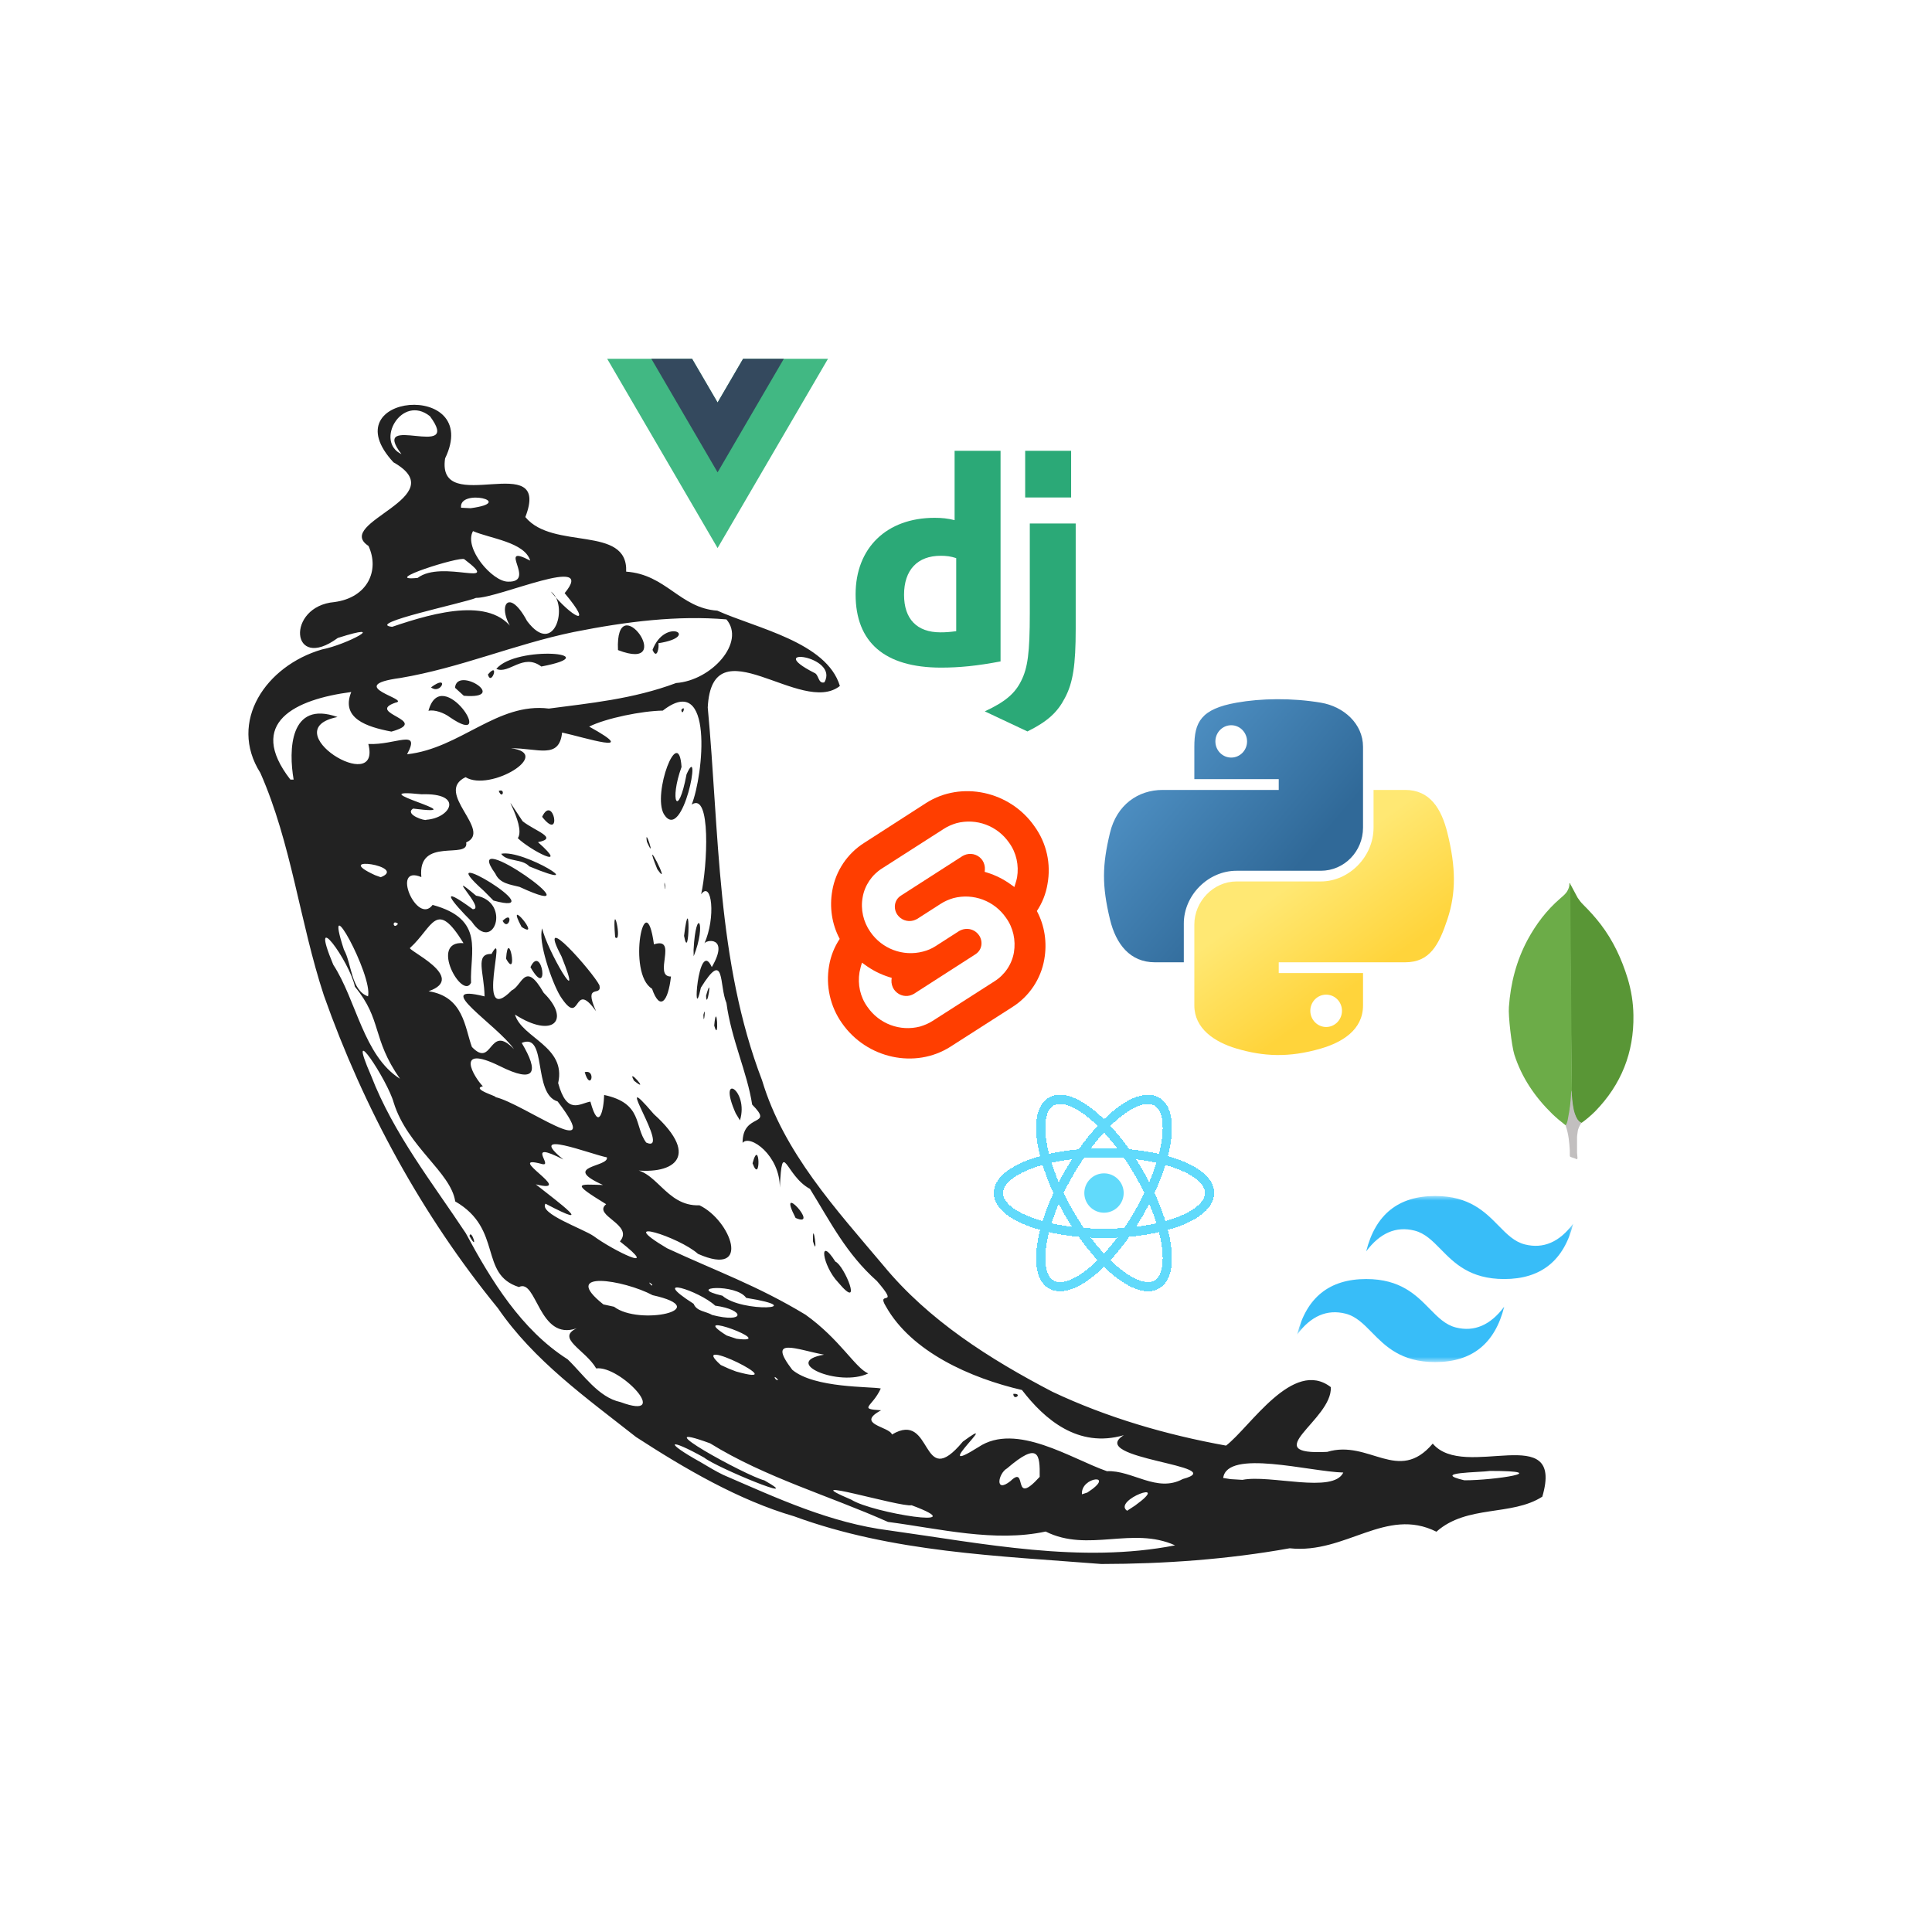 <svg width="210" height="210" viewBox="0 0 210 210" fill="none" xmlns="http://www.w3.org/2000/svg">
<rect width="210" height="210" fill="none"/>
<g filter="url(#filter0_d_8_2)">
<path d="M120 131.816C121.181 131.816 122.139 130.858 122.139 129.677C122.139 128.495 121.181 127.537 120 127.537C118.819 127.537 117.861 128.495 117.861 129.677C117.861 130.858 118.819 131.816 120 131.816Z" fill="#61DAFB"/>
</g>
<g filter="url(#filter1_d_8_2)">
<path d="M120 134.059C126.339 134.059 131.478 132.097 131.478 129.677C131.478 127.256 126.339 125.294 120 125.294C113.661 125.294 108.522 127.256 108.522 129.677C108.522 132.097 113.661 134.059 120 134.059Z" stroke="#61DAFB" shape-rendering="crispEdges"/>
</g>
<g filter="url(#filter2_d_8_2)">
<path d="M116.205 131.868C119.374 137.358 123.643 140.827 125.739 139.617C127.835 138.407 126.965 132.975 123.795 127.485C120.626 121.995 116.357 118.526 114.261 119.736C112.165 120.946 113.035 126.378 116.205 131.868Z" stroke="#61DAFB" shape-rendering="crispEdges"/>
</g>
<g filter="url(#filter3_d_8_2)">
<path d="M116.205 127.485C113.035 132.975 112.165 138.407 114.261 139.617C116.357 140.827 120.626 137.358 123.795 131.868C126.965 126.378 127.835 120.946 125.739 119.736C123.643 118.526 119.374 121.995 116.205 127.485Z" stroke="#61DAFB" shape-rendering="crispEdges"/>
</g>
<g filter="url(#filter4_d_8_2)">
<path d="M112.459 89.841C109.792 85.975 104.483 84.843 100.667 87.28L93.939 91.613C92.104 92.771 90.832 94.666 90.465 96.808C90.147 98.606 90.416 100.452 91.272 102.053C90.685 102.939 90.294 103.924 90.122 104.958C89.731 107.149 90.245 109.414 91.517 111.212C94.208 115.077 99.492 116.21 103.309 113.772L110.037 109.464C111.872 108.306 113.144 106.411 113.511 104.269C113.829 102.471 113.56 100.625 112.703 99.024C113.291 98.138 113.682 97.153 113.853 96.119C114.269 93.903 113.755 91.638 112.459 89.841Z" fill="#FF3E00"/>
</g>
<path d="M100.006 111.581C97.829 112.147 95.553 111.286 94.281 109.439C93.499 108.356 93.205 107.002 93.425 105.672C93.474 105.45 93.523 105.254 93.572 105.032L93.694 104.638L94.037 104.884C94.844 105.475 95.725 105.918 96.679 106.214L96.924 106.288L96.899 106.534C96.875 106.879 96.972 107.248 97.168 107.543C97.56 108.11 98.245 108.38 98.905 108.208C99.052 108.159 99.199 108.11 99.321 108.036L106.024 103.727C106.367 103.505 106.587 103.185 106.661 102.791C106.734 102.398 106.636 101.979 106.416 101.659C106.024 101.093 105.339 100.846 104.679 101.019C104.532 101.068 104.385 101.117 104.263 101.191L101.694 102.841C101.278 103.112 100.813 103.308 100.324 103.432C98.147 103.998 95.872 103.136 94.599 101.29C93.841 100.206 93.523 98.852 93.768 97.523C93.988 96.242 94.771 95.085 95.872 94.396L102.599 90.087C103.015 89.816 103.48 89.619 103.969 89.472C106.147 88.905 108.422 89.767 109.694 91.614C110.477 92.697 110.771 94.051 110.55 95.381C110.502 95.602 110.453 95.799 110.379 96.021L110.257 96.415L109.914 96.168C109.107 95.578 108.226 95.134 107.272 94.839L107.028 94.765L107.052 94.519C107.076 94.174 106.979 93.805 106.783 93.509C106.391 92.943 105.706 92.697 105.046 92.869C104.899 92.918 104.752 92.968 104.63 93.042L97.927 97.35C97.584 97.572 97.364 97.892 97.29 98.286C97.217 98.68 97.315 99.098 97.535 99.418C97.927 99.985 98.612 100.231 99.272 100.059C99.419 100.009 99.566 99.96 99.688 99.886L102.257 98.237C102.673 97.966 103.138 97.769 103.627 97.621C105.804 97.055 108.08 97.916 109.352 99.763C110.135 100.846 110.428 102.201 110.208 103.53C109.988 104.81 109.205 105.968 108.104 106.657L101.376 110.966C100.96 111.236 100.495 111.433 100.006 111.581Z" fill="white"/>
<g filter="url(#filter5_d_8_2)">
<path d="M138.789 76C137.221 76.008 135.724 76.142 134.406 76.377C130.524 77.067 129.819 78.51 129.819 81.173V84.69H138.993V85.862H129.819H126.376C123.71 85.862 121.376 87.474 120.646 90.54C119.804 94.055 119.766 96.248 120.646 99.918C121.298 102.65 122.855 104.596 125.521 104.596H128.675V100.381C128.675 97.335 131.295 94.648 134.406 94.648H143.568C146.119 94.648 148.155 92.536 148.155 89.96V81.173C148.155 78.672 146.058 76.794 143.568 76.377C141.993 76.113 140.358 75.993 138.789 76ZM133.828 78.829C134.776 78.829 135.55 79.62 135.55 80.592C135.55 81.562 134.776 82.345 133.828 82.345C132.878 82.345 132.107 81.562 132.107 80.592C132.107 79.62 132.878 78.829 133.828 78.829Z" fill="url(#paint0_linear_8_2)"/>
</g>
<g filter="url(#filter6_d_8_2)">
<path d="M149.299 85.862V89.96C149.299 93.136 146.622 95.81 143.568 95.81H134.406C131.896 95.81 129.819 97.971 129.819 100.499V109.285C129.819 111.786 131.981 113.257 134.406 113.974C137.31 114.833 140.094 114.988 143.568 113.974C145.878 113.302 148.155 111.948 148.155 109.285V105.769H138.993V104.596H148.155H152.742C155.408 104.596 156.401 102.726 157.329 99.918C158.286 97.028 158.246 94.248 157.329 90.54C156.67 87.871 155.411 85.862 152.742 85.862H149.299ZM144.146 108.113C145.097 108.113 145.867 108.897 145.867 109.866C145.867 110.839 145.097 111.63 144.146 111.63C143.198 111.63 142.425 110.839 142.425 109.866C142.425 108.897 143.198 108.113 144.146 108.113Z" fill="url(#paint1_linear_8_2)"/>
</g>
<g filter="url(#filter7_d_8_2)">
<path id="flask" d="M69.135 156.197C63.765 151.965 58.035 147.909 54.121 142.195C45.881 132.118 39.538 120.454 35.202 108.194C32.58 100.221 31.682 91.674 28.3 84.011C24.768 78.444 28.909 72.362 34.996 70.593C37.705 70.07 42.469 67.509 36.718 69.342C31.56 73.13 31.063 65.899 36.351 65.441C39.959 64.961 41.288 62.004 40.053 59.341C36.177 56.808 49.446 54.03 42.769 50.252C35.818 42.737 52.496 41.291 48.38 49.827C47.397 56.39 60.038 48.621 57.102 56.202C60.085 59.842 68.268 57.032 68.062 62.136C72.406 62.436 73.897 66.094 77.97 66.376C82.198 68.288 89.856 69.792 91.292 74.562C87.101 77.885 77.398 67.696 76.929 76.897C78.197 90.49 77.874 104.493 82.837 117.437C85.184 125.274 90.878 131.443 96.017 137.548C100.937 143.526 107.6 147.737 114.393 151.279C120.35 154.093 126.772 155.958 133.266 157.131C135.898 155.114 140.547 147.614 144.653 150.774C144.851 154.332 136.504 158.207 144.261 157.813C148.821 156.435 151.979 161.341 155.732 156.914C159.19 161.017 170.102 154.295 167.643 162.68C164.315 164.831 159.463 163.531 156.132 166.49C150.64 163.741 146.267 168.947 140.184 168.291C133.431 169.502 126.559 169.99 119.713 170C108.479 169.112 97.009 168.738 86.323 164.819C80.301 163.067 74.427 159.632 69.135 156.197ZM78.622 160.317C84.5 162.86 90.249 165.545 96.692 166.356C106.913 167.778 117.469 169.971 127.726 167.973C123.084 165.874 118.283 168.788 113.658 166.472C108.112 167.666 102.159 166.165 96.518 165.426C90.107 162.565 83.186 160.599 77.182 156.882C69.676 154.137 81.061 160.404 83.088 160.913C87.778 163.578 77.93 159.545 76.54 158.437C72.611 156.229 72.111 156.691 76.152 158.932C76.965 159.408 77.769 159.91 78.622 160.317ZM67.436 152.398C73.133 154.512 67.41 148.386 64.803 148.74C63.646 146.73 60.384 145.46 62.685 144.381C58.547 145.821 58.349 138.908 56.405 139.897C52.025 138.512 54.7 133.604 49.482 130.589C49.006 127.413 44.299 124.661 42.801 119.873C42.138 117.42 37.481 110.381 40.341 116.932C42.776 123.238 47.058 128.644 50.624 134.038C53.39 139.174 56.66 144.547 61.699 147.751C63.399 149.385 65.038 151.885 67.436 152.398ZM51.027 134.348C51.224 133.485 52.068 136.213 51.027 134.348V134.348ZM74.261 154.93C72.446 154.216 75.521 154.364 74.261 154.93V154.93ZM77.351 156.06C75.939 156.933 77.031 154.501 77.351 156.06V156.06ZM81.223 157.677C78.381 156.568 83.063 155.918 81.223 157.677V157.677ZM87.857 161.381C84.273 160.757 88.977 159.725 87.857 161.381V161.381ZM75.118 152.485C71.419 152.459 77.977 150.63 75.118 152.485V152.485ZM78.021 153.935C76.987 154.375 77.938 152.957 78.021 153.935V153.935ZM92.531 163.008C94.865 164.484 106.157 166.241 99.087 163.614C97.901 163.864 85.977 160.234 92.531 163.008ZM69.496 145.034C65.872 143.949 69.269 144.054 69.496 145.034V145.034ZM76.249 148.982C72.6 148.033 78.01 147.752 76.249 148.982V148.982ZM81.932 152.471C77.841 151.515 84.457 151.518 81.932 152.471V152.471ZM66.744 142.036C69.482 144.139 77.788 142.307 70.936 140.781C67.821 139.117 60.798 137.978 65.586 141.784L66.744 142.036ZM85.783 153.675C80.999 152.563 86.924 151.73 85.783 153.675V153.675ZM79.998 149.071C86.69 150.966 74.369 144.828 78.346 148.371L79.228 148.772L79.998 149.071ZM91.596 155.786C85.869 154.909 97.935 155.846 91.596 155.786V155.786ZM64.307 138.363C62.744 138.461 64.058 137.18 64.307 138.363V138.363ZM102.318 161.811C100.25 163.402 102.487 159.675 102.318 161.811V161.811ZM75.126 144.998C73.145 144.951 74.74 143.872 75.126 144.998V144.998ZM64.908 137.62C59.923 136.014 68.546 137.4 64.908 137.62V137.62ZM52.803 129.783C48.845 126.642 52.349 128.034 52.803 129.783V129.783ZM84.58 149.985C83.913 149.223 84.266 150.15 84.58 149.985V149.985ZM104.356 162.143C103.279 162.582 104.295 160.977 104.356 162.143V162.143ZM82.829 148.173C79.725 147.718 83.186 146.672 82.829 148.173V148.173ZM68.095 138.818C63.755 136.985 70.804 138.529 68.095 138.818V138.818ZM93.019 154.332C88.906 153.516 97.24 152.658 93.019 154.332V154.332ZM80.056 145.518C84.918 146.145 74.269 142.202 78.987 145.164L80.056 145.518ZM96.954 155.926C101.497 153.21 99.998 162.294 104.659 156.695C109.254 153.332 100.69 160.851 106.352 157.294C110.45 154.548 116.5 158.596 120.322 159.913C123.07 159.78 125.742 162.294 128.562 160.764C133.986 159.299 117.952 158.593 122.155 155.998C117.192 157.446 113.526 154.274 111.084 151.088C105.516 149.8 99.08 146.95 96.299 142.011C95.165 140.16 97.935 142.275 95.32 139.244C91.967 136.256 90.293 132.861 88.041 129.228C85.35 127.792 85.034 123.56 84.763 129.088C84.785 125.599 81.515 123.25 80.715 124.224C80.701 120.865 84.216 122.55 81.756 120.064C81.227 116.582 79.484 112.953 78.961 109.021C78.148 107.126 78.845 103.068 76.181 107.357C75.212 111.892 75.86 101.787 77.37 105.117C79.35 101.718 76.656 102.118 76.548 102.588C77.838 99.72 77.366 95.65 76.21 97.201C76.897 94.159 77.297 86.01 75.183 87.456C76.465 84.275 77.615 72.901 72.046 77.239C69.791 77.271 65.884 78.059 64.04 78.978C69.828 82.175 63.456 80.133 61.097 79.624C60.791 82.582 58.457 81.305 55.54 81.334C60.201 81.911 53.271 86.106 50.603 84.477C47.131 86.136 53.596 90.285 50.671 91.569C51.032 93.5 45.355 90.87 45.798 95.336C42.43 93.914 45.337 100.633 47.023 98.36C52.753 99.915 51.057 103.454 51.2 106.82C50.267 108.778 46.59 102.213 50.382 102.516C47.389 97.648 47.073 100.755 44.588 103.017C44.011 103.18 50.927 106.235 46.587 107.743C50.404 108.335 50.516 111.683 51.294 113.801C53.589 116.196 53.116 111.156 55.865 114.036C54.124 111.47 46.659 106.808 52.67 108.303C52.637 105.723 51.582 103.641 53.426 103.691C55.252 100.383 51.514 111.853 55.627 107.646C56.764 107.149 57.05 104.334 59.095 107.913C62.066 110.843 60.169 112.963 55.976 110.28C56.725 112.83 61.584 113.739 60.669 117.727C61.637 121.233 62.992 119.941 64.173 119.739C65.098 123.145 65.625 120.641 65.668 119.018C69.907 119.928 68.913 122.438 70.241 124.192C73.162 125.512 66.06 115.24 71.074 121.103C76.35 125.876 73.055 127.868 68.319 127.103C71.315 126.861 72.28 131.162 76.03 131.011C79.448 132.641 81.764 138.897 75.871 136.292C73.829 134.445 66.593 132.168 72.504 135.679C77.957 138.212 82.293 139.723 87.555 142.902C91.319 145.594 92.946 148.677 94.372 149.288C91.207 150.803 84.836 148.079 89.568 147.246C86.614 146.708 83.294 145.211 86.121 148.895C88.527 150.908 94.639 150.695 95.737 150.922C94.808 152.972 93.213 153.134 95.773 153.293C92.917 154.819 96.692 155.057 96.954 155.926ZM91.113 139.399C89.373 137.577 88.923 134.168 90.803 137.132C91.769 137.522 93.89 142.708 91.113 139.399ZM110.14 151.507C110.172 152.332 111.224 151.435 110.14 151.507V151.507ZM88.369 134.933C88.3 132.179 88.995 137.057 88.369 134.933V134.933ZM86.478 132.385C84.288 128.153 89.233 133.583 86.478 132.385V132.385ZM63.557 116.54C64.191 118.74 64.843 116.196 63.557 116.54V116.54ZM81.799 126.443C82.588 123.473 82.725 128.933 81.799 126.443V126.443ZM68.913 117.466C68.006 115.829 70.811 119.004 68.913 117.466V117.466ZM79.97 121.017C77.899 116.37 81.439 118.476 80.431 121.778L79.97 121.017ZM60.9 108.277C59.974 106.751 58.443 102.277 58.937 100.911C59.379 103.136 63.658 110.485 61.032 103.956C58.133 98.482 64.501 105.73 65.156 107.098C65.463 108.455 63.367 106.726 64.785 109.912C62.196 106.286 63.258 111.914 60.9 108.277ZM55.007 104.208C55.249 100.661 56.355 106.639 55.007 104.208V104.208ZM57.658 105.124C58.922 102.448 59.801 108.855 57.658 105.124V105.124ZM51.28 100.182C49.086 97.995 47.497 95.982 51.384 98.825C52.879 98.882 48.056 94.247 51.745 97.352C55.619 98.06 53.656 103.721 51.28 100.182ZM54.629 100.095C55.306 101.34 55.904 98.829 54.629 100.095V100.095ZM56.693 100.755C54.758 97.129 59.037 102.278 56.693 100.755V100.755ZM52.594 96.834C46.216 91.143 60.608 99.806 53.635 97.886L52.594 96.834ZM70.872 107.469C68.11 105.813 70.137 95.798 71.081 102.646C73.765 101.776 70.933 106.185 72.932 106.142C72.619 108.922 71.722 109.923 70.872 107.469ZM77.632 111.474C77.902 108.455 78.201 113.538 77.632 111.474V111.474ZM76.459 110.308C76.487 111.827 76.761 109.021 76.459 110.308V110.308ZM53.843 94.965C49.746 89.3 65.754 100.693 56.47 96.401C55.5 96.145 54.33 96.054 53.843 94.965ZM66.863 101.878C66.475 97.108 67.728 102.667 66.863 101.878V101.878ZM76.746 108.23C76.805 110.028 77.51 105.514 76.746 108.23V108.23ZM54.474 92.803C56.909 92.28 64.566 97.086 57.535 94.174C56.754 93.308 55.087 93.702 54.474 92.803ZM75.388 103.244C75.648 98.367 76.844 100.333 75.399 103.945L75.388 103.244ZM56.286 91.105C57.279 89.646 53.648 84.513 56.807 89.264C58.173 90.35 60.758 91.082 58.475 91.54C62.066 94.712 57.6 92.4 56.286 91.105ZM74.354 101.722C74.96 104.976 75.039 96.166 74.354 101.722V101.722ZM54.211 85.974C54.614 86.987 54.971 85.648 54.211 85.974V85.974ZM58.926 88.784C60.138 86.233 61.162 91.627 58.926 88.784V88.784ZM72.219 96.191C72.208 95.213 72.47 97.616 72.219 96.191V96.191ZM71.448 94.485C69.603 89.924 73.166 96.898 71.448 94.485V94.485ZM70.316 91.493C70.008 89.61 71.368 93.861 70.316 91.493V91.493ZM72.16 88.492C70.893 86.258 73.76 78.642 74.081 83.365C72.744 87.045 73.695 89.102 74.624 84.166C76.346 80.284 74.253 91.833 72.16 88.492ZM74.055 77.167C74.178 77.985 74.607 76.488 74.055 77.167V77.167ZM70.89 139.629C70.141 138.973 70.987 140.045 70.89 139.629V139.629ZM77.409 142.931C81.035 143.866 81.017 142.368 77.739 141.92C75.978 140.279 70.414 138.536 75.395 141.718C75.723 142.556 76.764 142.534 77.409 142.931ZM64.537 134.365C66.532 135.86 72.06 138.594 67.382 134.936C68.959 133.099 64.363 132.122 65.887 130.892C62.008 128.514 62.825 128.727 65.545 128.803C60.885 126.713 66.219 126.872 65.967 125.801C64.169 125.447 57.038 122.625 61.234 126.032C56.97 123.856 60.218 126.843 58.929 126.53C54.567 125.339 62.812 129.857 58.237 128.734C60.737 130.718 64.969 133.821 59.292 130.834C58.547 131.912 63.356 133.547 64.537 134.365ZM71.354 138.291C67.287 135.019 79.641 140.965 71.354 138.291V138.291ZM106.254 159.469C105.122 160.876 106.362 157.82 106.254 159.469V159.469ZM109.841 160.981C111.753 159.127 109.92 163.939 113.01 160.527C113.042 158.084 112.916 156.641 109.459 159.61C108.504 160.14 108.08 162.387 109.841 160.981ZM52.9 125.16C48.783 122.857 52.312 122.847 52.9 125.16V125.16ZM56.728 127.673C51.653 125.534 55.305 125.311 56.728 127.673V127.673ZM78.521 140.838C80.651 142.733 88.293 142.228 81.104 141.073C80.041 139.497 74.347 139.876 78.521 140.838ZM108.475 159.373C105.303 160.599 111.749 156.62 108.475 159.373V159.373ZM115.286 164.059C113.875 164.445 115.307 163.175 115.286 164.059V164.059ZM115.297 162.821C111.786 163.049 118.924 158.976 115.297 162.821V162.821ZM43.478 117.258C40.388 112.841 41.558 110.857 38.576 107.249C38.01 104.489 33.462 98.233 36.225 104.861C38.753 108.739 39.501 114.742 43.478 117.258ZM114.159 161.598C111.422 159.718 120.833 157.279 114.159 161.598V161.598ZM119.252 163.597C117.138 162.997 122.594 160.724 119.252 163.597V163.597ZM51.765 120.277C49.295 120.093 52.72 118.852 51.765 120.277V120.277ZM118.189 162.233C121.423 160.144 117.444 160.465 117.602 162.424L118.189 162.233ZM74.293 134.517C72.583 134.636 74.182 133.103 74.293 134.517V134.517ZM77.005 136.08C75.68 136.354 76.141 134.333 77.005 136.08V136.08ZM123.379 163.644C127.524 160.649 120.869 163.07 122.511 164.214L123.379 163.644ZM121.791 162.875C118.229 164.131 125.169 160.043 121.791 162.875V162.875ZM129.901 168.283C127.146 167.792 132.167 166.764 129.901 168.283V168.283ZM53.843 119.249C56.879 119.93 65.984 126.742 60.614 119.722C57.863 118.906 59.513 112.17 56.707 113.361C58.591 116.514 58.255 117.852 54.3 115.868C49.334 113.436 51.509 117.07 52.483 118.073C51.156 118.376 54.232 119.224 53.843 119.248L53.843 119.249ZM40.002 108.299C40.546 106.044 34.992 95.903 37.381 103.216C38.241 104.749 38.152 107.653 40.002 108.299ZM65.408 123.989C63.841 122.68 65.332 123.802 65.408 123.989V123.989ZM69.258 124.889C65.001 123.918 69.258 122.5 69.258 124.889V124.889ZM102.645 145.969C100.128 145.933 102.008 144.337 102.645 145.969V145.969ZM104.248 147.141C103.321 147.318 104.009 146.228 104.248 147.141V147.141ZM117.48 155.493C115.891 155.371 118.751 154.552 117.48 155.493V155.493ZM46.914 110.067C43.013 109.06 50.555 108.656 46.914 110.067V110.067ZM99.705 143.381C97.383 143.97 99.663 141.022 99.705 143.381V143.381ZM45.477 106.708C43.312 106.189 47.814 105.919 45.477 106.708V106.708ZM52.262 110.002C51.546 110.298 52.222 109.226 52.262 110.002V110.002ZM135.045 160.854C138.052 160.245 144.906 162.388 146.011 160.058C142.359 159.967 133.381 157.474 132.955 160.649L133.755 160.775L135.045 160.854H135.045ZM54.419 110.547C52.557 110.457 54.474 108.154 54.419 110.547V110.547ZM36.578 98.146C33.495 97.457 35.768 93.589 36.578 98.146V98.146ZM40.831 99.218C36.937 97.901 40.886 97.753 40.831 99.218V99.218ZM43.263 100.416C42.56 99.845 42.715 101.133 43.263 100.416V100.416ZM58.565 110.247C56.858 109.757 59.286 109.583 58.565 110.247V110.247ZM41.645 97.717C36.715 97.201 41.232 94.275 41.645 97.717V97.717ZM32.918 92.045C32.068 92.644 32.795 90.458 32.918 92.045V92.045ZM34.218 91.065C33.102 91.302 34.006 89.181 34.218 91.065V91.065ZM41.386 95.35C44.419 94.159 35.864 92.882 40.767 95.127L41.386 95.35ZM137.347 154.728C134.883 154.177 139.288 152.946 137.347 154.728V154.728ZM148.94 160.746C146.981 161.05 149.718 158.445 148.94 160.746V160.746ZM42.119 91.587C39.714 92.031 42.44 89.358 42.119 91.587V91.587ZM31.917 84.74C31.369 81.594 31.445 76.07 36.686 77.936C29.691 79.328 41.53 86.648 40.035 80.868C42.977 81.013 45.791 79.126 44.245 81.987C50.044 81.348 54.06 76.312 59.66 77.019C64.021 76.439 68.79 76.002 73.49 74.241C77.354 73.963 81.074 69.796 78.957 67.325C73.688 66.878 68.17 67.537 62.346 68.7C55.893 70.041 50.03 72.595 43.517 73.693C37.167 74.548 44.792 76.045 42.973 76.38C39.663 77.531 46.925 78.307 42.545 79.522C39.84 79.007 37.024 78.076 38.18 75.219C32.1 76.012 26.756 78.538 31.561 84.736L31.918 84.739L31.917 84.74ZM46.572 77.264C47.995 72.004 54.207 81.594 48.906 77.964C48.275 77.488 47.23 77.101 46.572 77.264ZM46.849 74.713C47.94 75.576 48.906 73.18 46.849 74.713V74.713ZM49.46 74.757C49.648 72.336 55.443 76.038 50.415 75.627L49.46 74.757ZM53.033 73.317C53.412 74.674 54.34 71.787 53.033 73.317V73.317ZM53.948 72.705C56.123 70.089 66.254 71.033 58.839 72.448C56.85 70.947 55.327 73.331 53.948 72.705ZM67.172 70.662C66.845 63.514 73.745 73.198 67.172 70.662V70.662ZM70.926 70.64C72.297 67.04 76.252 69.194 71.563 69.915C71.663 70.301 71.423 71.777 70.926 70.64ZM40.64 89.74C36.289 87.558 44.738 87.225 40.64 89.74V89.74ZM43.672 90.581C40.546 89.96 45.11 89.052 43.672 90.581V90.581ZM34.741 84.235C31.968 83.55 37.082 82.431 34.741 84.235V84.235ZM155.783 160.09C153.993 161.031 155.851 157.997 155.783 160.09V160.09ZM143.483 151.679C141.902 151.889 143.832 149.274 143.483 151.679V151.679ZM159.164 160.902C162.439 160.913 169.086 159.88 161.962 159.884C160.843 160.058 155.448 160.022 159.164 160.902ZM46.338 89.105C48.989 88.924 50.483 86.178 45.822 86.334C38.602 85.587 52.193 88.813 44.897 87.889C43.918 88.538 46.28 89.285 46.338 89.105ZM48.672 90.288C47.85 91.193 48.394 88.585 48.672 90.288V90.288ZM51.441 82.892C49.849 82.51 52.59 81.463 51.441 82.892V82.892ZM42.624 68.133C47.357 66.524 53.825 64.713 56.059 68.927C53.786 66.189 55.141 63.49 57.287 67.498C60.323 71.55 61.842 65.655 59.868 64.294C62.12 67.094 64.677 68.419 61.374 64.472C64.965 60.146 54.189 65.038 51.74 64.987C50.562 65.517 39.573 67.794 42.624 68.133ZM45.397 62.816C48.096 60.778 54.729 64.031 50.472 60.788C50.055 60.42 41.152 63.248 45.397 62.816ZM55.234 63.223C58.389 63.302 53.873 58.973 57.632 60.935C57.017 58.916 53.253 58.536 51.413 57.729C50.372 59.576 53.53 63.248 55.234 63.223ZM47.122 54.279C45.207 55.033 48.214 52.796 47.122 54.279V54.279ZM51.143 55.241C56.231 54.567 49.845 53.048 50.115 55.188L51.143 55.241ZM43.636 49.361C40.052 44.675 50.375 50.148 46.733 45.241C43.668 42.799 40.726 47.994 43.636 49.361ZM89.61 74.166C91.253 71.25 82.828 70.233 88.504 73.133C89.026 73.306 88.908 74.367 89.61 74.166Z"/>
</g>
<g filter="url(#filter8_d_8_2)">
<mask id="mask0_8_2" style="mask-type:luminance" maskUnits="userSpaceOnUse" x="141" y="130" width="30" height="19">
<path d="M141 130H171V148.053H141V130Z" fill="white"/>
</mask>
<g mask="url(#mask0_8_2)">
<path fill-rule="evenodd" clip-rule="evenodd" d="M156 130C152 130 149.5 132.006 148.5 136.018C150 134.012 151.75 133.26 153.75 133.761C154.891 134.047 155.707 134.878 156.609 135.796C158.08 137.294 159.782 139.026 163.5 139.026C167.5 139.026 170 137.021 171 133.009C169.5 135.015 167.75 135.767 165.75 135.265C164.609 134.98 163.793 134.149 162.891 133.23C161.42 131.733 159.718 130 156 130ZM148.5 139.026C144.5 139.026 142 141.032 141 145.044C142.5 143.038 144.25 142.286 146.25 142.787C147.391 143.074 148.207 143.904 149.109 144.823C150.58 146.32 152.282 148.053 156 148.053C160 148.053 162.5 146.047 163.5 142.035C162 144.041 160.25 144.793 158.25 144.292C157.109 144.006 156.293 143.175 155.391 142.256C153.92 140.759 152.218 139.026 148.5 139.026Z" fill="#38BDF8"/>
</g>
</g>
<g filter="url(#filter9_d_8_2)">
<path d="M80.77 39L77.999 43.751L75.228 39H65.999L77.999 59.571L89.999 39H80.77Z" fill="#41B883"/>
<path d="M80.77 39L77.999 43.751L75.228 39H70.799L77.999 51.343L85.199 39H80.77Z" fill="#34495E"/>
</g>
<g filter="url(#filter10_d_8_2)">
<path d="M170.68 96.082L171.485 97.586C171.666 97.863 171.862 98.109 172.093 98.338C172.767 99.008 173.407 99.71 173.982 100.462C175.345 102.243 176.265 104.221 176.922 106.36C177.316 107.667 177.53 109.008 177.546 110.363C177.612 114.415 176.215 117.895 173.399 120.787C172.939 121.244 172.447 121.668 171.919 122.045C171.64 122.045 171.508 121.832 171.393 121.636C171.18 121.277 171.048 120.867 170.983 120.46C170.883 119.969 170.819 119.479 170.851 118.973V118.744C170.828 118.695 170.582 96.198 170.68 96.082V96.083L170.68 96.082Z" fill="#599636"/>
<path d="M170.68 96.032C170.647 95.967 170.614 96.016 170.581 96.048C170.597 96.376 170.482 96.669 170.302 96.948C170.104 97.226 169.842 97.439 169.579 97.667C168.118 98.925 166.968 100.445 166.047 102.144C164.822 104.432 164.19 106.883 164.011 109.464C163.929 110.394 164.307 113.679 164.602 114.627C165.407 117.143 166.853 119.251 168.726 121.081C169.186 121.521 169.678 121.93 170.187 122.323C170.335 122.323 170.351 122.192 170.385 122.094C170.449 121.885 170.499 121.672 170.533 121.456L170.862 119.006L170.68 96.032H170.68Z" fill="#6CAC48"/>
<path d="M171.485 123.04C171.518 122.665 171.699 122.354 171.896 122.043C171.698 121.962 171.551 121.8 171.436 121.619C171.337 121.456 171.255 121.26 171.191 121.08C170.961 120.393 170.912 119.673 170.846 118.972V118.548C170.764 118.613 170.747 119.168 170.747 119.251C170.701 119.99 170.599 120.731 170.451 121.457C170.402 121.751 170.369 122.045 170.187 122.306C170.187 122.339 170.187 122.372 170.203 122.421C170.499 123.287 170.58 124.169 170.63 125.068V125.396C170.63 125.788 170.614 125.705 170.941 125.837C171.073 125.885 171.22 125.902 171.352 126C171.451 126 171.467 125.918 171.467 125.853L171.418 125.314V123.81C171.402 123.547 171.451 123.287 171.484 123.041L171.485 123.04Z" fill="#C2BFBF"/>
</g>
<g filter="url(#filter11_d_8_2)">
<path d="M103.761 49H108.756V71.893C106.197 72.377 104.314 72.567 102.276 72.567C96.176 72.561 93 69.835 93 64.601C93 59.558 96.368 56.285 101.588 56.285C102.398 56.285 103.015 56.349 103.761 56.539V49ZM103.936 60.665C103.351 60.474 102.869 60.41 102.252 60.41C99.725 60.41 98.266 61.951 98.266 64.652C98.266 67.281 99.661 68.733 102.22 68.733C102.773 68.733 103.222 68.702 103.936 68.606V60.665Z" fill="#2BA977"/>
<path d="M116.924 56.899V68.362C116.924 72.309 116.628 74.207 115.76 75.844C114.95 77.417 113.883 78.409 111.678 79.505L107.043 77.321C109.248 76.296 110.315 75.391 110.997 74.009C111.71 72.596 111.935 70.96 111.935 66.655V56.9L116.924 56.899ZM111.432 49H116.427V54.075H111.432V49Z" fill="#2BA977"/>
</g>
<defs>
<filter id="filter0_d_8_2" x="87.861" y="97.537" width="64.278" height="64.278" filterUnits="userSpaceOnUse" color-interpolation-filters="sRGB">
<feFlood flood-opacity="0" result="BackgroundImageFix"/>
<feColorMatrix in="SourceAlpha" type="matrix" values="0 0 0 0 0 0 0 0 0 0 0 0 0 0 0 0 0 0 127 0" result="hardAlpha"/>
<feOffset/>
<feGaussianBlur stdDeviation="15"/>
<feComposite in2="hardAlpha" operator="out"/>
<feColorMatrix type="matrix" values="0 0 0 0 0.38 0 0 0 0 0.855 0 0 0 0 0.984 0 0 0 1 0"/>
<feBlend mode="normal" in2="BackgroundImageFix" result="effect1_dropShadow_8_2"/>
<feBlend mode="normal" in="SourceGraphic" in2="effect1_dropShadow_8_2" result="shape"/>
</filter>
<filter id="filter1_d_8_2" x="78.022" y="94.794" width="83.957" height="69.765" filterUnits="userSpaceOnUse" color-interpolation-filters="sRGB">
<feFlood flood-opacity="0" result="BackgroundImageFix"/>
<feColorMatrix in="SourceAlpha" type="matrix" values="0 0 0 0 0 0 0 0 0 0 0 0 0 0 0 0 0 0 127 0" result="hardAlpha"/>
<feOffset/>
<feGaussianBlur stdDeviation="15"/>
<feComposite in2="hardAlpha" operator="out"/>
<feColorMatrix type="matrix" values="0 0 0 0 0.38 0 0 0 0 0.855 0 0 0 0 0.984 0 0 0 1 0"/>
<feBlend mode="normal" in2="BackgroundImageFix" result="effect1_dropShadow_8_2"/>
<feBlend mode="normal" in="SourceGraphic" in2="effect1_dropShadow_8_2" result="shape"/>
</filter>
<filter id="filter2_d_8_2" x="82.619" y="88.995" width="74.763" height="81.362" filterUnits="userSpaceOnUse" color-interpolation-filters="sRGB">
<feFlood flood-opacity="0" result="BackgroundImageFix"/>
<feColorMatrix in="SourceAlpha" type="matrix" values="0 0 0 0 0 0 0 0 0 0 0 0 0 0 0 0 0 0 127 0" result="hardAlpha"/>
<feOffset/>
<feGaussianBlur stdDeviation="15"/>
<feComposite in2="hardAlpha" operator="out"/>
<feColorMatrix type="matrix" values="0 0 0 0 0.38 0 0 0 0 0.855 0 0 0 0 0.984 0 0 0 1 0"/>
<feBlend mode="normal" in2="BackgroundImageFix" result="effect1_dropShadow_8_2"/>
<feBlend mode="normal" in="SourceGraphic" in2="effect1_dropShadow_8_2" result="shape"/>
</filter>
<filter id="filter3_d_8_2" x="82.619" y="88.995" width="74.763" height="81.362" filterUnits="userSpaceOnUse" color-interpolation-filters="sRGB">
<feFlood flood-opacity="0" result="BackgroundImageFix"/>
<feColorMatrix in="SourceAlpha" type="matrix" values="0 0 0 0 0 0 0 0 0 0 0 0 0 0 0 0 0 0 127 0" result="hardAlpha"/>
<feOffset/>
<feGaussianBlur stdDeviation="15"/>
<feComposite in2="hardAlpha" operator="out"/>
<feColorMatrix type="matrix" values="0 0 0 0 0.38 0 0 0 0 0.855 0 0 0 0 0.984 0 0 0 1 0"/>
<feBlend mode="normal" in2="BackgroundImageFix" result="effect1_dropShadow_8_2"/>
<feBlend mode="normal" in="SourceGraphic" in2="effect1_dropShadow_8_2" result="shape"/>
</filter>
<filter id="filter4_d_8_2" x="59.994" y="55.996" width="84.001" height="89.059" filterUnits="userSpaceOnUse" color-interpolation-filters="sRGB">
<feFlood flood-opacity="0" result="BackgroundImageFix"/>
<feColorMatrix in="SourceAlpha" type="matrix" values="0 0 0 0 0 0 0 0 0 0 0 0 0 0 0 0 0 0 127 0" result="hardAlpha"/>
<feOffset/>
<feGaussianBlur stdDeviation="15"/>
<feComposite in2="hardAlpha" operator="out"/>
<feColorMatrix type="matrix" values="0 0 0 0 1 0 0 0 0 0.243 0 0 0 0 0 0 0 0 1 0"/>
<feBlend mode="normal" in2="BackgroundImageFix" result="effect1_dropShadow_8_2"/>
<feBlend mode="normal" in="SourceGraphic" in2="effect1_dropShadow_8_2" result="shape"/>
</filter>
<filter id="filter5_d_8_2" x="90" y="46" width="88.155" height="88.596" filterUnits="userSpaceOnUse" color-interpolation-filters="sRGB">
<feFlood flood-opacity="0" result="BackgroundImageFix"/>
<feColorMatrix in="SourceAlpha" type="matrix" values="0 0 0 0 0 0 0 0 0 0 0 0 0 0 0 0 0 0 127 0" result="hardAlpha"/>
<feOffset/>
<feGaussianBlur stdDeviation="15"/>
<feComposite in2="hardAlpha" operator="out"/>
<feColorMatrix type="matrix" values="0 0 0 0 0.353 0 0 0 0 0.624 0 0 0 0 0.831 0 0 0 1 0"/>
<feBlend mode="normal" in2="BackgroundImageFix" result="effect1_dropShadow_8_2"/>
<feBlend mode="normal" in="SourceGraphic" in2="effect1_dropShadow_8_2" result="shape"/>
</filter>
<filter id="filter6_d_8_2" x="99.819" y="55.862" width="88.213" height="88.816" filterUnits="userSpaceOnUse" color-interpolation-filters="sRGB">
<feFlood flood-opacity="0" result="BackgroundImageFix"/>
<feColorMatrix in="SourceAlpha" type="matrix" values="0 0 0 0 0 0 0 0 0 0 0 0 0 0 0 0 0 0 127 0" result="hardAlpha"/>
<feOffset/>
<feGaussianBlur stdDeviation="15"/>
<feComposite in2="hardAlpha" operator="out"/>
<feColorMatrix type="matrix" values="0 0 0 0 1 0 0 0 0 0.831 0 0 0 0 0.231 0 0 0 1 0"/>
<feBlend mode="normal" in2="BackgroundImageFix" result="effect1_dropShadow_8_2"/>
<feBlend mode="normal" in="SourceGraphic" in2="effect1_dropShadow_8_2" result="shape"/>
</filter>
<filter id="filter7_d_8_2" x="7" y="24" width="181" height="166" filterUnits="userSpaceOnUse" color-interpolation-filters="sRGB">
<feFlood flood-opacity="0" result="BackgroundImageFix"/>
<feColorMatrix in="SourceAlpha" type="matrix" values="0 0 0 0 0 0 0 0 0 0 0 0 0 0 0 0 0 0 127 0" result="hardAlpha"/>
<feOffset/>
<feGaussianBlur stdDeviation="10"/>
<feComposite in2="hardAlpha" operator="out"/>
<feColorMatrix type="matrix" values="0 0 0 0 1 0 0 0 0 1 0 0 0 0 1 0 0 0 0.5 0"/>
<feBlend mode="normal" in2="BackgroundImageFix" result="effect1_dropShadow_8_2"/>
<feBlend mode="normal" in="SourceGraphic" in2="effect1_dropShadow_8_2" result="shape"/>
</filter>
<filter id="filter8_d_8_2" x="111" y="100" width="90" height="78.053" filterUnits="userSpaceOnUse" color-interpolation-filters="sRGB">
<feFlood flood-opacity="0" result="BackgroundImageFix"/>
<feColorMatrix in="SourceAlpha" type="matrix" values="0 0 0 0 0 0 0 0 0 0 0 0 0 0 0 0 0 0 127 0" result="hardAlpha"/>
<feOffset/>
<feGaussianBlur stdDeviation="15"/>
<feComposite in2="hardAlpha" operator="out"/>
<feColorMatrix type="matrix" values="0 0 0 0 0.22 0 0 0 0 0.741 0 0 0 0 0.973 0 0 0 1 0"/>
<feBlend mode="normal" in2="BackgroundImageFix" result="effect1_dropShadow_8_2"/>
<feBlend mode="normal" in="SourceGraphic" in2="effect1_dropShadow_8_2" result="shape"/>
</filter>
<filter id="filter9_d_8_2" x="35.999" y="9" width="83.999" height="80.571" filterUnits="userSpaceOnUse" color-interpolation-filters="sRGB">
<feFlood flood-opacity="0" result="BackgroundImageFix"/>
<feColorMatrix in="SourceAlpha" type="matrix" values="0 0 0 0 0 0 0 0 0 0 0 0 0 0 0 0 0 0 127 0" result="hardAlpha"/>
<feOffset/>
<feGaussianBlur stdDeviation="15"/>
<feComposite in2="hardAlpha" operator="out"/>
<feColorMatrix type="matrix" values="0 0 0 0 0.255 0 0 0 0 0.722 0 0 0 0 0.514 0 0 0 1 0"/>
<feBlend mode="normal" in2="BackgroundImageFix" result="effect1_dropShadow_8_2"/>
<feBlend mode="normal" in="SourceGraphic" in2="effect1_dropShadow_8_2" result="shape"/>
</filter>
<filter id="filter10_d_8_2" x="134" y="66" width="73.548" height="90" filterUnits="userSpaceOnUse" color-interpolation-filters="sRGB">
<feFlood flood-opacity="0" result="BackgroundImageFix"/>
<feColorMatrix in="SourceAlpha" type="matrix" values="0 0 0 0 0 0 0 0 0 0 0 0 0 0 0 0 0 0 127 0" result="hardAlpha"/>
<feOffset/>
<feGaussianBlur stdDeviation="15"/>
<feComposite in2="hardAlpha" operator="out"/>
<feColorMatrix type="matrix" values="0 0 0 0 0.424 0 0 0 0 0.675 0 0 0 0 0.282 0 0 0 1 0"/>
<feBlend mode="normal" in2="BackgroundImageFix" result="effect1_dropShadow_8_2"/>
<feBlend mode="normal" in="SourceGraphic" in2="effect1_dropShadow_8_2" result="shape"/>
</filter>
<filter id="filter11_d_8_2" x="63" y="19" width="84" height="90.566" filterUnits="userSpaceOnUse" color-interpolation-filters="sRGB">
<feFlood flood-opacity="0" result="BackgroundImageFix"/>
<feColorMatrix in="SourceAlpha" type="matrix" values="0 0 0 0 0 0 0 0 0 0 0 0 0 0 0 0 0 0 127 0" result="hardAlpha"/>
<feOffset/>
<feGaussianBlur stdDeviation="15"/>
<feComposite in2="hardAlpha" operator="out"/>
<feColorMatrix type="matrix" values="0 0 0 0 0.173 0 0 0 0 0.663 0 0 0 0 0.471 0 0 0 1 0"/>
<feBlend mode="normal" in2="BackgroundImageFix" result="effect1_dropShadow_8_2"/>
<feBlend mode="normal" in="SourceGraphic" in2="effect1_dropShadow_8_2" result="shape"/>
</filter>
<linearGradient id="paint0_linear_8_2" x1="120" y1="76" x2="141.257" y2="94.008" gradientUnits="userSpaceOnUse">
<stop stop-color="#5A9FD4"/>
<stop offset="1" stop-color="#306998"/>
</linearGradient>
<linearGradient id="paint1_linear_8_2" x1="143.925" y1="109.57" x2="136.278" y2="98.916" gradientUnits="userSpaceOnUse">
<stop stop-color="#FFD43B"/>
<stop offset="1" stop-color="#FFE873"/>
</linearGradient>
</defs>
<style>
  #flask {
    fill: #222;
  }
  @media (prefers-color-scheme: dark) {
    #flask {
      fill: white;
    }
  }
</style>
</svg>
